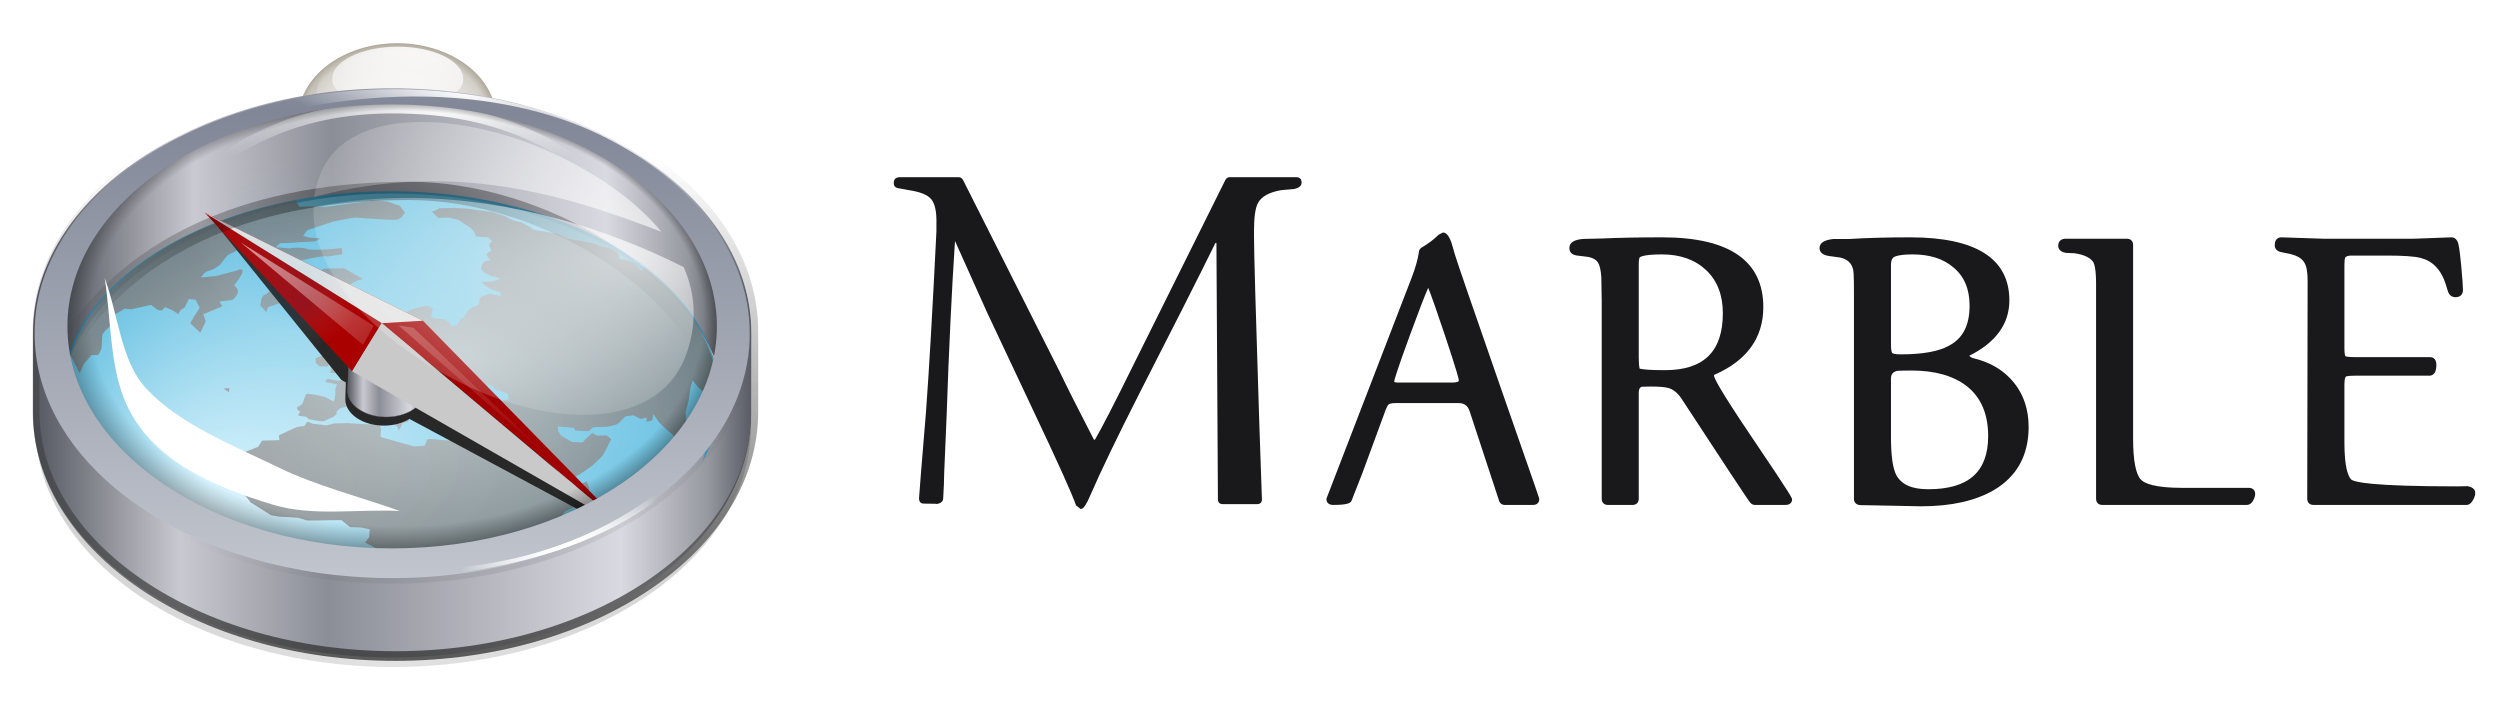 <?xml version="1.0" encoding="UTF-8" standalone="no"?>
<!-- Created with Inkscape (http://www.inkscape.org/) -->
<svg
   xmlns:dc="http://purl.org/dc/elements/1.1/"
   xmlns:cc="http://web.resource.org/cc/"
   xmlns:rdf="http://www.w3.org/1999/02/22-rdf-syntax-ns#"
   xmlns:svg="http://www.w3.org/2000/svg"
   xmlns="http://www.w3.org/2000/svg"
   xmlns:xlink="http://www.w3.org/1999/xlink"
   xmlns:sodipodi="http://sodipodi.sourceforge.net/DTD/sodipodi-0.dtd"
   xmlns:inkscape="http://www.inkscape.org/namespaces/inkscape"
   width="410"
   height="115"
   id="svg3827"
   sodipodi:version="0.32"
   inkscape:version="0.45"
   version="1.0"
   sodipodi:docname="marble-logo.svg"
   sodipodi:docbase="/home/tackat/marble/data/svg"
   inkscape:output_extension="org.inkscape.output.svg.inkscape"
   inkscape:export-filename="/home/tackat/marble/data/svg/marble-logo.png"
   inkscape:export-xdpi="150.20486"
   inkscape:export-ydpi="150.20486"
   sodipodi:modified="true">
  <defs
     id="defs3829">
    <linearGradient
       inkscape:collect="always"
       id="linearGradient3879">
      <stop
         style="stop-color:#8b826e;stop-opacity:1;"
         offset="0"
         id="stop3881" />
      <stop
         style="stop-color:#8b826e;stop-opacity:0;"
         offset="1"
         id="stop3883" />
    </linearGradient>
    <linearGradient
       id="linearGradient3670">
      <stop
         style="stop-color:#ffffff;stop-opacity:1;"
         offset="0"
         id="stop3672" />
      <stop
         id="stop3678"
         offset="0.703"
         style="stop-color:#e8e6e3;stop-opacity:1;" />
      <stop
         style="stop-color:#dcd9d4;stop-opacity:1;"
         offset="0.851"
         id="stop3680" />
      <stop
         id="stop3682"
         offset="0.926"
         style="stop-color:#d3cfc8;stop-opacity:1;" />
      <stop
         style="stop-color:#afa99b;stop-opacity:1;"
         offset="1"
         id="stop3674" />
    </linearGradient>
    <filter
       inkscape:collect="always"
       x="-0.156"
       width="1.312"
       y="-0.138"
       height="1.276"
       id="filter3956">
      <feGaussianBlur
         inkscape:collect="always"
         stdDeviation="5.991"
         id="feGaussianBlur3958" />
    </filter>
    <linearGradient
       inkscape:collect="always"
       id="linearGradient3739">
      <stop
         style="stop-color:#c8c3ba;stop-opacity:1;"
         offset="0"
         id="stop3741" />
      <stop
         style="stop-color:#c8c3ba;stop-opacity:0;"
         offset="1"
         id="stop3743" />
    </linearGradient>
    <linearGradient
       id="linearGradient3805">
      <stop
         style="stop-color:#1e1d19;stop-opacity:1;"
         offset="0"
         id="stop3807" />
      <stop
         style="stop-color:#1e1d19;stop-opacity:0;"
         offset="1"
         id="stop3809" />
    </linearGradient>
    <linearGradient
       inkscape:collect="always"
       id="linearGradient4046">
      <stop
         style="stop-color:#ffffff;stop-opacity:1;"
         offset="0"
         id="stop4048" />
      <stop
         style="stop-color:#ffffff;stop-opacity:0;"
         offset="1"
         id="stop4050" />
    </linearGradient>
    <filter
       inkscape:collect="always"
       id="filter3432">
      <feGaussianBlur
         inkscape:collect="always"
         stdDeviation="0.193"
         id="feGaussianBlur3434" />
    </filter>
    <linearGradient
       inkscape:collect="always"
       id="linearGradient3420">
      <stop
         style="stop-color:#ffffff;stop-opacity:1;"
         offset="0"
         id="stop3422" />
      <stop
         style="stop-color:#ffffff;stop-opacity:0;"
         offset="1"
         id="stop3424" />
    </linearGradient>
    <filter
       inkscape:collect="always"
       id="filter3607">
      <feGaussianBlur
         inkscape:collect="always"
         stdDeviation="0.484"
         id="feGaussianBlur3609" />
    </filter>
    <linearGradient
       inkscape:collect="always"
       id="linearGradient3559">
      <stop
         style="stop-color:#ffffff;stop-opacity:1;"
         offset="0"
         id="stop3561" />
      <stop
         style="stop-color:#ffffff;stop-opacity:0;"
         offset="1"
         id="stop3563" />
    </linearGradient>
    <linearGradient
       id="linearGradient4313">
      <stop
         id="stop4315"
         offset="0"
         style="stop-color:#818797;stop-opacity:1;" />
      <stop
         id="stop4317"
         offset="1"
         style="stop-color:#d9dde2;stop-opacity:1;" />
    </linearGradient>
    <filter
       inkscape:collect="always"
       id="filter4462">
      <feGaussianBlur
         inkscape:collect="always"
         stdDeviation="0.784"
         id="feGaussianBlur4464" />
    </filter>
    <linearGradient
       inkscape:collect="always"
       id="linearGradient4374">
      <stop
         style="stop-color:#000000;stop-opacity:1;"
         offset="0"
         id="stop4376" />
      <stop
         style="stop-color:#000000;stop-opacity:0;"
         offset="1"
         id="stop4378" />
    </linearGradient>
    <filter
       inkscape:collect="always"
       id="filter3456">
      <feGaussianBlur
         inkscape:collect="always"
         stdDeviation="0.878"
         id="feGaussianBlur3458" />
    </filter>
    <linearGradient
       id="linearGradient3460">
      <stop
         style="stop-color:#000000;stop-opacity:1;"
         offset="0"
         id="stop3462" />
      <stop
         id="stop3468"
         offset="0.5"
         style="stop-color:#5c5c5c;stop-opacity:1;" />
      <stop
         style="stop-color:#000000;stop-opacity:1;"
         offset="1"
         id="stop3464" />
    </linearGradient>
    <linearGradient
       id="linearGradient3971">
      <stop
         style="stop-color:#009aee;stop-opacity:1;"
         offset="0"
         id="stop3973" />
      <stop
         style="stop-color:#ffffff;stop-opacity:0;"
         offset="1"
         id="stop3975" />
    </linearGradient>
    <linearGradient
       inkscape:collect="always"
       id="linearGradient3409">
      <stop
         style="stop-color:#ffffff;stop-opacity:1;"
         offset="0"
         id="stop3411" />
      <stop
         style="stop-color:#ffffff;stop-opacity:0;"
         offset="1"
         id="stop3413" />
    </linearGradient>
    <linearGradient
       id="linearGradient3730">
      <stop
         style="stop-color:#686868;stop-opacity:0;"
         offset="0"
         id="stop3732" />
      <stop
         id="stop3738"
         offset="0.919"
         style="stop-color:#000000;stop-opacity:0;" />
      <stop
         style="stop-color:#000000;stop-opacity:1;"
         offset="1"
         id="stop3734" />
    </linearGradient>
    <filter
       inkscape:collect="always"
       x="-0.186"
       width="1.371"
       y="-0.169"
       height="1.338"
       id="filter4979">
      <feGaussianBlur
         inkscape:collect="always"
         stdDeviation="4.239"
         id="feGaussianBlur4981" />
    </filter>
    <clipPath
       clipPathUnits="userSpaceOnUse"
       id="clipPath4986">
      <path
         sodipodi:type="arc"
         style="opacity:1;fill:url(#linearGradient4990);fill-opacity:1;stroke:none;stroke-width:0.8;stroke-linecap:round;stroke-linejoin:round;stroke-miterlimit:4;stroke-dasharray:none;stroke-dashoffset:1.088;stroke-opacity:1"
         id="path4988"
         sodipodi:cx="520.96106"
         sodipodi:cy="589.16968"
         sodipodi:rx="120.06116"
         sodipodi:ry="40.020386"
         d="M 641.022 589.17 A 120.061 40.02 0 1 1  400.9,589.17 A 120.061 40.02 0 1 1  641.022 589.17 z"
         transform="matrix(0.33,-6.299343e-2,0,0.8,241.871,26.545)" />
    </clipPath>
    <linearGradient
       id="linearGradient4662">
      <stop
         style="stop-color:#5d697b;stop-opacity:1;"
         offset="0"
         id="stop4664" />
      <stop
         style="stop-color:#5a6b9a;stop-opacity:0;"
         offset="1"
         id="stop4666" />
    </linearGradient>
    <radialGradient
       inkscape:collect="always"
       xlink:href="#linearGradient4662"
       id="radialGradient3806"
       gradientUnits="userSpaceOnUse"
       gradientTransform="matrix(1,0,0,0.593,0,189.336)"
       cx="449.826"
       cy="465.226"
       fx="449.826"
       fy="465.226"
       r="42.325" />
    <linearGradient
       id="linearGradient4494">
      <stop
         style="stop-color:#a7abb6;stop-opacity:1;"
         offset="0"
         id="stop4496" />
      <stop
         style="stop-color:#d9dde2;stop-opacity:1;"
         offset="1"
         id="stop4498" />
    </linearGradient>
    <clipPath
       clipPathUnits="userSpaceOnUse"
       id="clipPath5198">
      <path
         style="opacity:1;fill:url(#linearGradient5202);fill-opacity:1;stroke:none;stroke-width:0.8;stroke-linecap:round;stroke-linejoin:round;stroke-miterlimit:4;stroke-dasharray:none;stroke-dashoffset:1.088;stroke-opacity:1"
         d="M 1140.711,413.434 C 1070.596,413.434 1013.711,440.54 1013.711,473.965 C 1013.711,507.39 1070.596,534.527 1140.711,534.527 C 1210.827,534.527 1267.743,507.39 1267.743,473.965 C 1267.743,440.54 1210.827,413.434 1140.711,413.434 z M 1140.711,417.215 C 1204.38,417.215 1256.055,441.863 1256.055,472.215 C 1256.055,502.566 1204.38,527.184 1140.711,527.184 C 1077.043,527.184 1025.368,502.566 1025.368,472.215 C 1025.368,441.863 1077.043,417.215 1140.711,417.215 z "
         id="path5200" />
    </clipPath>
    <filter
       inkscape:collect="always"
       id="filter5350">
      <feGaussianBlur
         inkscape:collect="always"
         stdDeviation="0.15"
         id="feGaussianBlur5352" />
    </filter>
    <linearGradient
       inkscape:collect="always"
       id="linearGradient5286">
      <stop
         style="stop-color:#000000;stop-opacity:1;"
         offset="0"
         id="stop5288" />
      <stop
         style="stop-color:#000000;stop-opacity:0;"
         offset="1"
         id="stop5290" />
    </linearGradient>
    <filter
       inkscape:collect="always"
       x="-0.015"
       width="1.029"
       y="-0.107"
       height="1.213"
       id="filter3282">
      <feGaussianBlur
         inkscape:collect="always"
         stdDeviation="1.315"
         id="feGaussianBlur3284" />
    </filter>
    <linearGradient
       id="linearGradient4482">
      <stop
         style="stop-color:#ffffff;stop-opacity:1;"
         offset="0"
         id="stop4484" />
      <stop
         id="stop4490"
         offset="0.5"
         style="stop-color:#ffffff;stop-opacity:0.498;" />
      <stop
         style="stop-color:#ffffff;stop-opacity:0;"
         offset="1"
         id="stop4486" />
    </linearGradient>
    <filter
       inkscape:collect="always"
       x="-0.053"
       width="1.106"
       y="-0.101"
       height="1.203"
       id="filter3524">
      <feGaussianBlur
         inkscape:collect="always"
         stdDeviation="3.735"
         id="feGaussianBlur3526" />
    </filter>
    <clipPath
       clipPathUnits="userSpaceOnUse"
       id="clipPath3528">
      <path
         sodipodi:nodetypes="ccccsccccccccc"
         id="path3530"
         d="M 1207.7,729.608 L 1212.434,809.258 L 1213.997,809.883 C 1213.921,811.716 1213.845,813.413 1213.809,814.039 C 1213.809,817.631 1219.899,820.57 1227.434,820.57 C 1230.913,820.57 1234.085,819.937 1236.497,818.914 L 1345.231,803.202 L 1347.513,802.483 L 1347.638,802.452 L 1348.763,802.108 L 1284.825,756.358 L 1207.7,729.608 z M 1224.075,736.764 L 1224.075,736.764 z "
         style="opacity:1;fill:#282828;fill-opacity:1;fill-rule:evenodd;stroke:none;stroke-width:1px;stroke-linecap:butt;stroke-linejoin:miter;stroke-opacity:1" />
    </clipPath>
    <linearGradient
       id="linearGradient4157">
      <stop
         style="stop-color:#c6c6c6;stop-opacity:1;"
         offset="0"
         id="stop4159" />
      <stop
         style="stop-color:#767676;stop-opacity:1;"
         offset="1"
         id="stop4161" />
    </linearGradient>
    <linearGradient
       id="linearGradient3175">
      <stop
         id="stop3177"
         offset="0"
         style="stop-color:#cef2ff;stop-opacity:1;" />
      <stop
         id="stop3179"
         offset="1"
         style="stop-color:#0095cc;stop-opacity:1;" />
    </linearGradient>
    <filter
       inkscape:collect="always"
       id="filter5390">
      <feGaussianBlur
         inkscape:collect="always"
         stdDeviation="2.075"
         id="feGaussianBlur5392" />
    </filter>
    <linearGradient
       inkscape:collect="always"
       id="linearGradient5242">
      <stop
         style="stop-color:#333333;stop-opacity:1;"
         offset="0"
         id="stop5244" />
      <stop
         style="stop-color:#333333;stop-opacity:0;"
         offset="1"
         id="stop5246" />
    </linearGradient>
    <linearGradient
       id="linearGradient5221">
      <stop
         style="stop-color:#545760;stop-opacity:1;"
         offset="0"
         id="stop5223" />
      <stop
         id="stop5236"
         offset="0.204"
         style="stop-color:#c9c9d1;stop-opacity:1;" />
      <stop
         id="stop5234"
         offset="0.408"
         style="stop-color:#8c8e97;stop-opacity:1;" />
      <stop
         id="stop5229"
         offset="0.815"
         style="stop-color:#d9d9e1;stop-opacity:1;" />
      <stop
         style="stop-color:#9698a0;stop-opacity:1;"
         offset="0.936"
         id="stop5232" />
      <stop
         style="stop-color:#545760;stop-opacity:1;"
         offset="1"
         id="stop5225" />
    </linearGradient>
    <radialGradient
       inkscape:collect="always"
       xlink:href="#linearGradient4662"
       id="radialGradient4012"
       gradientUnits="userSpaceOnUse"
       gradientTransform="matrix(1,0,0,0.593,0,189.336)"
       cx="449.826"
       cy="465.226"
       fx="449.826"
       fy="465.226"
       r="42.325" />
    <radialGradient
       inkscape:collect="always"
       xlink:href="#linearGradient4662"
       id="radialGradient3335"
       gradientUnits="userSpaceOnUse"
       gradientTransform="matrix(1,0,0,0.593,0,189.336)"
       cx="449.826"
       cy="465.226"
       fx="449.826"
       fy="465.226"
       r="42.325" />
    <radialGradient
       inkscape:collect="always"
       xlink:href="#linearGradient4662"
       id="radialGradient3380"
       gradientUnits="userSpaceOnUse"
       gradientTransform="matrix(1,0,0,0.593,0,189.336)"
       cx="449.826"
       cy="465.226"
       fx="449.826"
       fy="465.226"
       r="42.325" />
    <radialGradient
       inkscape:collect="always"
       xlink:href="#linearGradient4662"
       id="radialGradient3390"
       gradientUnits="userSpaceOnUse"
       gradientTransform="matrix(1,0,0,0.593,0,189.336)"
       cx="449.826"
       cy="465.226"
       fx="449.826"
       fy="465.226"
       r="42.325" />
    <filter
       inkscape:collect="always"
       x="-0.086"
       width="1.171"
       y="-0.107"
       height="1.215"
       id="filter3495">
      <feGaussianBlur
         inkscape:collect="always"
         stdDeviation="2.045"
         id="feGaussianBlur3497" />
    </filter>
    <filter
       inkscape:collect="always"
       id="filter3511">
      <feGaussianBlur
         inkscape:collect="always"
         stdDeviation="0.519"
         id="feGaussianBlur3513" />
    </filter>
    <filter
       inkscape:collect="always"
       id="filter3991">
      <feGaussianBlur
         inkscape:collect="always"
         stdDeviation="0.732"
         id="feGaussianBlur3993" />
    </filter>
    <radialGradient
       inkscape:collect="always"
       xlink:href="#linearGradient3175"
       id="radialGradient4093"
       gradientUnits="userSpaceOnUse"
       gradientTransform="matrix(1,-5.3762664e-3,5.3763439e-3,1,-0.316,0.383)"
       cx="71.18"
       cy="59.006"
       fx="37.878"
       fy="91.951"
       r="55.258" />
    <radialGradient
       inkscape:collect="always"
       xlink:href="#linearGradient4662"
       id="radialGradient4113"
       gradientUnits="userSpaceOnUse"
       gradientTransform="matrix(1,0,0,0.593,0,189.336)"
       cx="449.826"
       cy="465.226"
       fx="449.826"
       fy="465.226"
       r="42.325" />
    <linearGradient
       inkscape:collect="always"
       xlink:href="#linearGradient4157"
       id="linearGradient4127"
       x1="-264"
       y1="38.364"
       x2="-157.091"
       y2="38.364"
       gradientUnits="userSpaceOnUse" />
    <radialGradient
       inkscape:collect="always"
       xlink:href="#linearGradient3879"
       id="radialGradient2811"
       gradientUnits="userSpaceOnUse"
       gradientTransform="matrix(1,0,0,0.25,0,272.6)"
       cx="-251.73"
       cy="363.467"
       fx="-251.73"
       fy="363.467"
       r="48.083" />
    <radialGradient
       inkscape:collect="always"
       xlink:href="#linearGradient3670"
       id="radialGradient2813"
       gradientUnits="userSpaceOnUse"
       cx="-386.08"
       cy="-2.815"
       fx="-390.323"
       fy="34.662"
       r="79.196" />
    <linearGradient
       inkscape:collect="always"
       xlink:href="#linearGradient3739"
       id="linearGradient2815"
       gradientUnits="userSpaceOnUse"
       spreadMethod="reflect"
       x1="-161.194"
       y1="255.345"
       x2="-508.353"
       y2="370.555" />
    <linearGradient
       inkscape:collect="always"
       xlink:href="#linearGradient3805"
       id="linearGradient2817"
       gradientUnits="userSpaceOnUse"
       gradientTransform="matrix(0.205,0,0,0.157,110.037,-138.498)"
       x1="-233.667"
       y1="293.665"
       x2="-461.823"
       y2="242.929" />
    <linearGradient
       inkscape:collect="always"
       xlink:href="#linearGradient4046"
       id="linearGradient2819"
       gradientUnits="userSpaceOnUse"
       gradientTransform="matrix(0.207,0,0,0.158,110.656,-139.331)"
       x1="-274.453"
       y1="187.276"
       x2="-303.577"
       y2="318.541" />
    <linearGradient
       inkscape:collect="always"
       xlink:href="#linearGradient3460"
       id="linearGradient2821"
       gradientUnits="userSpaceOnUse"
       x1="760.424"
       y1="690.439"
       x2="1019.962"
       y2="690.439" />
    <linearGradient
       inkscape:collect="always"
       xlink:href="#linearGradient5221"
       id="linearGradient2823"
       gradientUnits="userSpaceOnUse"
       gradientTransform="matrix(0.464,0,0,0.662,-350.154,-350.715)"
       x1="768.585"
       y1="651.618"
       x2="1023.628"
       y2="651.618" />
    <linearGradient
       inkscape:collect="always"
       xlink:href="#linearGradient5242"
       id="linearGradient2825"
       gradientUnits="userSpaceOnUse"
       gradientTransform="translate(979.679,370.098)"
       x1="896.106"
       y1="751.033"
       x2="896.106"
       y2="590.592" />
    <linearGradient
       inkscape:collect="always"
       xlink:href="#linearGradient5221"
       id="linearGradient2827"
       gradientUnits="userSpaceOnUse"
       gradientTransform="matrix(0.464,0,0,0.662,-350.154,-350.715)"
       x1="776.934"
       y1="610.281"
       x2="1015.285"
       y2="610.281" />
    <radialGradient
       inkscape:collect="always"
       xlink:href="#linearGradient3175"
       id="radialGradient2829"
       gradientUnits="userSpaceOnUse"
       gradientTransform="matrix(1,-5.3762664e-3,5.3763439e-3,1,-0.316,0.383)"
       cx="71.18"
       cy="59.006"
       fx="37.878"
       fy="91.951"
       r="55.258" />
    <radialGradient
       inkscape:collect="always"
       xlink:href="#linearGradient4157"
       id="radialGradient2831"
       gradientUnits="userSpaceOnUse"
       gradientTransform="matrix(0.607,7.4029987e-5,-7.224142e-5,0.592,292.603,2.771)"
       cx="-384.551"
       cy="106.335"
       fx="-360.459"
       fy="83.611"
       r="97.125" />
    <linearGradient
       inkscape:collect="always"
       xlink:href="#linearGradient5221"
       id="linearGradient2833"
       gradientUnits="userSpaceOnUse"
       gradientTransform="matrix(4.9837701e-2,0,0,7.1170124e-2,-8.254,40.692)"
       x1="1330.244"
       y1="461.969"
       x2="1585.319"
       y2="461.969" />
    <radialGradient
       inkscape:collect="always"
       xlink:href="#linearGradient4482"
       id="radialGradient2835"
       gradientUnits="userSpaceOnUse"
       gradientTransform="matrix(1,0,0,0.132,0,512.729)"
       cx="899.067"
       cy="502.286"
       fx="917.163"
       fy="507.54"
       r="89.763" />
    <linearGradient
       inkscape:collect="always"
       xlink:href="#linearGradient5221"
       id="linearGradient2837"
       gradientUnits="userSpaceOnUse"
       gradientTransform="matrix(0.464,0,0,-0.662,-350.154,346.167)"
       x1="768.585"
       y1="651.618"
       x2="1023.628"
       y2="651.618" />
    <radialGradient
       inkscape:collect="always"
       xlink:href="#linearGradient5286"
       id="radialGradient2839"
       gradientUnits="userSpaceOnUse"
       gradientTransform="matrix(1,0,0,0.336,0,391.476)"
       cx="565.112"
       cy="694.356"
       fx="565.112"
       fy="694.356"
       r="120.461" />
    <radialGradient
       inkscape:collect="always"
       xlink:href="#linearGradient4374"
       id="radialGradient2841"
       gradientUnits="userSpaceOnUse"
       gradientTransform="matrix(1.274,0,0,0.563,-16.445,43.712)"
       cx="64.545"
       cy="11.232"
       fx="64.545"
       fy="11.232"
       r="54.5" />
    <radialGradient
       inkscape:collect="always"
       xlink:href="#linearGradient3730"
       id="radialGradient2843"
       gradientUnits="userSpaceOnUse"
       gradientTransform="matrix(1,2.0744678e-7,-2.8746952e-7,0.337,1.552,406.056)"
       cx="1212.284"
       cy="615.099"
       fx="1240.684"
       fy="573.56"
       r="87.697" />
    <radialGradient
       inkscape:collect="always"
       xlink:href="#linearGradient3409"
       id="radialGradient2845"
       gradientUnits="userSpaceOnUse"
       gradientTransform="matrix(1.889,0,0,-1.294,174.655,112.948)"
       cx="-42.298"
       cy="56.53"
       fx="-37.67"
       fy="51.759"
       r="30.819" />
    <radialGradient
       inkscape:collect="always"
       xlink:href="#linearGradient3971"
       id="radialGradient2847"
       gradientUnits="userSpaceOnUse"
       gradientTransform="matrix(1,0,0,1.829,0,-77.935)"
       cx="-84.596"
       cy="94.059"
       fx="-83.859"
       fy="99.397"
       r="9" />
    <linearGradient
       inkscape:collect="always"
       xlink:href="#linearGradient4313"
       id="linearGradient2849"
       gradientUnits="userSpaceOnUse"
       gradientTransform="matrix(0.488,0,0,-1.002,-189.096,654.182)"
       spreadMethod="reflect"
       x1="520.965"
       y1="619.842"
       x2="520.965"
       y2="515.285" />
    <radialGradient
       inkscape:collect="always"
       xlink:href="#linearGradient3559"
       id="radialGradient2851"
       gradientUnits="userSpaceOnUse"
       gradientTransform="matrix(0.815,0.275,-7.1673767e-2,0.212,160.302,63.629)"
       cx="-106.047"
       cy="-24.688"
       fx="-106.047"
       fy="-24.688"
       r="53.953" />
    <linearGradient
       inkscape:collect="always"
       xlink:href="#linearGradient3420"
       id="linearGradient2853"
       gradientUnits="userSpaceOnUse"
       gradientTransform="translate(181.726,14.142)"
       x1="-149.342"
       y1="12.673"
       x2="-108.559"
       y2="57" />
    <linearGradient
       inkscape:collect="always"
       xlink:href="#linearGradient3420"
       id="linearGradient2855"
       gradientUnits="userSpaceOnUse"
       gradientTransform="translate(36.062,19.092)"
       x1="-99.844"
       y1="159.751"
       x2="-116.352"
       y2="42.548" />
    <radialGradient
       inkscape:collect="always"
       xlink:href="#linearGradient3559"
       id="radialGradient2857"
       gradientUnits="userSpaceOnUse"
       gradientTransform="matrix(0.297,9.1741645e-2,-6.3609825e-2,0.215,-76.173,30.095)"
       cx="-46.103"
       cy="-23.954"
       fx="-46.103"
       fy="-23.954"
       r="53.953" />
    <radialGradient
       inkscape:collect="always"
       xlink:href="#linearGradient3559"
       id="radialGradient2859"
       gradientUnits="userSpaceOnUse"
       gradientTransform="matrix(0.297,9.1741645e-2,-6.3609825e-2,0.215,-76.173,30.095)"
       cx="-46.103"
       cy="-23.954"
       fx="-46.103"
       fy="-23.954"
       r="53.953" />
  </defs>
  <sodipodi:namedview
     id="base"
     pagecolor="#ffffff"
     bordercolor="#666666"
     borderopacity="1.0"
     inkscape:pageopacity="0.0"
     inkscape:pageshadow="2"
     inkscape:zoom="2.0971545"
     inkscape:cx="164"
     inkscape:cy="80.363636"
     inkscape:current-layer="layer4"
     showgrid="false"
     inkscape:document-units="px"
     inkscape:grid-bbox="true"
     width="410px"
     height="115px"
     inkscape:window-width="1024"
     inkscape:window-height="698"
     inkscape:window-x="0"
     inkscape:window-y="0"
     showguides="true"
     showborder="true"
     inkscape:showpageshadow="true"
     inkscape:guide-bbox="true">
    <sodipodi:guide
       orientation="vertical"
       position="124.364"
       id="guide2807" />
    <sodipodi:guide
       orientation="vertical"
       position="5.091"
       id="guide2809" />
  </sodipodi:namedview>
  <g
     id="layer1"
     inkscape:label="Layer 1"
     inkscape:groupmode="layer"
     style="display:inline"
     transform="translate(-3,-18.003)" />
  <g
     inkscape:groupmode="layer"
     id="layer5"
     inkscape:label="vidro"
     transform="translate(-3,-18.003)" />
  <g
     inkscape:groupmode="layer"
     id="layer4"
     inkscape:label="coisa"
     style="display:inline"
     transform="translate(-3,-18.003)">
    <rect
       style="fill:#ffffff;fill-opacity:0;fill-rule:evenodd;stroke:#ffffff;stroke-width:1.028px;stroke-linecap:butt;stroke-linejoin:miter;stroke-opacity:0"
       id="rect2581"
       width="408.972"
       height="113.972"
       x="3.514"
       y="18.517"
       inkscape:export-xdpi="150.20486"
       inkscape:export-ydpi="150.20486"
       inkscape:export-filename="/home/tackat/marble/data/svg/marble-logo.png" />
    <g
       transform="matrix(0.903,0,0,0.903,149.574,47.062)"
       id="Layer_x0020_1"
       style="fill:#19191c;fill-rule:nonzero;stroke:#ffffff;stroke-width:0;stroke-miterlimit:4">
      <path
         style="stroke:none"
         d="M 66.871,58.475 C 66.871,59.076 66.57,59.375 65.973,59.375 L 59.773,59.375 C 59.174,59.375 58.875,59.076 58.875,58.475 L 58.605,11.945 L 58.424,11.945 C 57.162,14.523 55.213,18.422 52.572,23.639 L 44.557,39.381 C 40.533,47.297 37.562,53.475 35.641,57.912 C 34.98,59.471 34.439,60.25 34.021,60.25 C 33.84,60.25 33.689,60.25 33.57,60.25 L 33.93,60.25 L 33.111,59.621 C 32.445,57.643 29.781,51.736 25.117,41.9 L 16.939,24.539 C 15.666,21.66 13.729,17.344 11.125,11.586 C 10.527,20.629 10.021,31.199 9.604,43.295 L 9.156,53.895 C 9.156,54.914 9.096,56.41 8.977,58.387 C 8.916,58.986 8.439,59.316 7.545,59.375 C 8.141,59.316 7.453,59.285 5.484,59.285 C 4.887,59.285 4.59,58.957 4.59,58.297 C 4.59,58.357 4.709,56.801 4.951,53.627 L 5.854,42.668 C 6.395,35.422 7.027,24.494 7.75,9.881 L 7.75,8.533 C 7.809,6.377 7.508,4.881 6.848,4.043 C 6.188,3.205 4.775,2.637 2.613,2.336 C 2.072,2.217 1.502,2.111 0.9,2.021 C 0.299,1.932 0,1.617 0,1.078 C 0,0.42 0.328,0.061 0.988,0 C 0.629,0 1.738,0 4.318,0 C 5.158,0 6.418,0 8.1,0 C 9.719,0 10.949,0 11.789,0 C 12.148,0 12.418,0.18 12.6,0.539 L 30.148,35.352 C 31.469,38.111 33.539,42.219 36.359,47.676 L 36.539,47.676 C 37.799,45.521 40.109,41.033 43.469,34.209 L 60.209,0.539 C 60.389,0.18 60.658,0 61.02,0 C 62.398,0 64.408,0 67.049,0 C 69.748,0 71.76,0 73.08,0 C 73.74,0 74.07,0.33 74.07,0.99 C 74.07,1.59 73.59,1.979 72.631,2.158 C 71.91,2.221 71.189,2.281 70.471,2.34 C 68.25,2.699 66.811,3.479 66.15,4.678 C 65.67,5.578 65.43,7.258 65.43,9.717 L 65.43,10.705 C 65.43,13.584 65.744,24.74 66.375,44.172 C 66.705,53.828 66.871,58.596 66.871,58.475 L 66.871,58.475 z "
         id="path2608" />
      <g
         style="stroke:none"
         id="g2610">
        <path
           d="M 98.942,10.459 C 98.109,11.293 97.121,12.045 96.005,12.696 C 95.6,12.897 95.363,13.262 95.363,13.709 C 95.182,14.906 94.754,16.425 94.096,18.163 L 78.588,58.372 L 78.587,58.452 C 78.587,59.123 79.042,59.523 79.804,59.523 C 82.307,59.523 82.951,59.219 83.147,58.762 C 83.149,58.757 85.101,53.771 85.101,53.771 L 89.126,42.843 C 89.485,41.774 89.74,41.416 89.86,41.295 C 89.942,41.213 90.234,41.023 91.181,41.023 L 102.556,41.023 C 103.622,41.023 104.271,41.501 104.598,42.526 L 109.927,58.727 C 110.069,59.227 110.455,59.523 110.98,59.523 L 116.091,59.523 C 116.808,59.523 117.237,59.123 117.237,58.452 C 117.237,58.328 117.237,58.238 110.014,37.594 C 104.972,23.116 102.313,15.38 101.883,13.947 C 101.884,13.952 101.645,13.114 101.645,13.114 L 101.308,11.938 C 100.829,10.622 100.351,10.048 99.749,10.048 L 98.942,10.459 L 98.942,10.459 z M 93.775,28.614 C 95.391,24.202 96.474,21.41 97.068,20.095 C 97.605,21.411 98.579,24.165 100.027,28.493 C 102.291,35.254 102.632,36.681 102.634,36.93 C 102.634,37.271 101.692,37.298 101.403,37.298 L 91.54,37.298 C 90.991,37.298 90.889,37.175 90.888,37.174 C 90.888,37.174 90.885,37.148 90.885,37.147 C 90.89,36.938 91.182,35.688 93.775,28.614 L 93.775,28.614 z "
           id="path2612" />
        <path
           d="M 128.42,11.14 L 125.281,11.21 C 123.561,11.326 122.704,11.881 122.704,12.86 C 122.704,13.293 122.873,14.045 124.008,14.218 L 125.775,14.436 C 126.826,14.562 127.551,14.931 127.916,15.53 C 128.218,16.003 128.416,16.882 128.507,18.148 L 128.579,22.44 L 128.579,58.377 C 128.579,59.095 129.006,59.523 129.721,59.523 L 134.162,59.523 C 134.877,59.523 135.304,59.095 135.304,58.377 L 135.304,39.186 C 135.304,38.257 135.689,38.116 135.816,38.07 C 135.829,38.069 136.126,38.023 137.541,38.023 C 139.025,38.023 140.1,38.115 140.735,38.296 C 141.589,38.554 142.359,39.177 143.02,40.146 L 151.863,53.626 C 154.883,58.201 155.412,58.948 155.536,59.089 C 155.786,59.377 156.076,59.523 156.396,59.523 L 161.938,59.523 C 163.066,59.523 163.154,58.757 163.154,58.522 C 163.154,58.294 163.154,58.036 155.989,47.446 C 149.684,38.129 148.98,36.373 148.97,36.05 C 148.97,36.05 148.982,35.979 148.994,35.908 C 154.915,33.343 157.929,29.205 157.929,23.592 C 157.929,15.186 151.75,10.923 139.563,10.923 C 135.366,10.923 131.617,10.996 128.42,11.14 L 128.42,11.14 z M 135.304,32.739 L 135.304,15.901 C 135.304,14.939 135.422,14.668 135.458,14.608 C 135.516,14.518 136.007,14.023 139.537,14.023 C 142.848,14.023 145.546,14.989 147.557,16.893 C 149.562,18.794 150.579,21.414 150.579,24.68 C 150.579,31.657 147.131,35.048 140.039,35.048 C 137.217,35.048 136.011,34.907 135.464,34.769 C 135.364,34.318 135.304,33.667 135.304,32.739 L 135.304,32.739 z "
           id="path2614" />
        <path
           d="M 173.536,11.226 C 173.521,11.226 170.657,11.226 170.657,11.226 C 168.972,11.398 168.14,11.952 168.14,12.875 C 168.14,13.401 168.426,14.077 169.788,14.305 C 169.802,14.307 171.882,14.593 171.882,14.593 C 173.215,14.887 174.001,15.628 174.254,16.852 C 174.307,17.067 174.39,17.86 174.39,20.946 L 174.39,58.411 C 174.39,59.069 174.792,59.486 175.492,59.555 C 175.522,59.556 179.411,59.629 179.411,59.629 L 186.59,59.773 C 192.003,59.773 196.447,58.784 199.8,56.833 C 203.991,54.358 206.115,50.5 206.115,45.366 C 206.115,42.208 205.219,39.499 203.452,37.315 C 201.687,35.137 199.257,33.657 196.23,32.917 C 195.741,32.808 195.484,32.633 195.342,32.427 C 200.155,30.019 202.615,26.644 202.615,22.375 C 202.615,14.776 196.549,10.923 184.584,10.923 C 180.426,10.923 176.71,11.025 173.536,11.226 L 173.536,11.226 z M 181.351,31.941 C 181.312,31.902 181.115,31.649 181.115,30.514 L 181.115,15.901 C 181.115,14.811 181.557,14.518 181.889,14.393 C 182.538,14.147 183.596,14.023 185.032,14.023 C 188.143,14.023 190.63,14.812 192.425,16.367 C 194.396,17.963 195.39,20.298 195.39,23.317 C 195.39,26.875 194.185,29.248 191.707,30.571 C 189.842,31.639 186.87,32.177 182.862,32.177 C 181.65,32.177 181.391,31.98 181.351,31.941 L 181.351,31.941 z M 181.115,47.227 L 181.115,36.563 C 181.115,35.796 181.46,35.368 182.232,35.175 C 182.351,35.157 182.9,35.115 184.866,35.115 C 189.067,35.115 192.418,36.055 194.827,37.91 C 197.439,39.929 198.765,42.991 198.765,47.01 C 198.765,53.512 195.208,56.673 187.889,56.673 C 184.912,56.673 183.01,55.827 182.074,54.088 C 181.438,52.858 181.115,50.55 181.115,47.227 L 181.115,47.227 z "
           id="path2616" />
        <path
           d="M 220.34,11.173 L 212.705,11.173 C 211.917,11.244 211.487,11.713 211.487,12.461 C 211.487,12.915 211.721,13.505 212.838,13.741 C 212.887,13.748 214.518,13.822 214.518,13.822 C 216.199,14.085 217.342,14.626 217.851,15.424 C 218.078,15.823 218.362,16.835 218.362,19.299 L 218.362,58.379 C 218.362,59.096 218.79,59.523 219.506,59.523 L 245.754,59.523 C 246.063,59.523 246.509,59.389 246.877,58.747 C 247.133,58.3 247.257,57.909 247.257,57.551 C 247.257,56.845 246.829,56.423 246.111,56.423 L 234.02,56.423 C 228.993,56.423 227.165,55.615 226.517,54.937 C 225.568,53.946 225.087,51.418 225.087,47.424 L 225.087,12.317 C 225.087,11.601 224.659,11.173 223.941,11.173 L 220.34,11.173 L 220.34,11.173 z "
           id="path2618" />
        <path
           d="M 279.471,11.048 L 276.146,11.173 L 259.586,11.173 L 252.027,10.923 C 251.661,10.923 250.81,11.062 250.81,12.356 C 250.81,12.726 250.955,13.378 251.932,13.599 L 253.533,13.927 C 254.872,14.229 255.771,14.765 256.189,15.516 C 256.588,16.139 256.784,17.225 256.784,18.766 L 256.714,58.376 C 256.714,59.095 257.142,59.523 257.859,59.523 L 285.65,59.523 C 286.104,59.523 286.494,59.231 286.813,58.656 C 287.092,58.155 287.228,57.734 287.228,57.37 C 287.228,56.904 286.982,56.308 285.812,56.118 L 285.774,56.112 C 285.744,56.106 285.731,56.087 285.698,56.084 C 285.698,56.084 285.729,56.112 285.734,56.116 C 285.697,56.12 285.647,56.125 285.647,56.125 L 283.922,56.153 C 268.228,56.153 265.131,55.357 264.682,54.882 C 264.127,54.298 263.466,52.657 263.466,48.155 L 263.466,37.569 C 263.466,36.41 263.726,36.229 263.756,36.212 C 263.816,36.174 264.077,36.051 265.418,36.051 L 278.883,36.051 C 279.364,36.051 280.171,35.799 280.171,34.114 C 280.171,32.82 279.37,32.681 279.025,32.681 L 265.418,32.681 C 263.945,32.681 263.67,32.523 263.644,32.505 C 263.647,32.506 263.466,32.294 263.466,31.09 L 263.466,16.116 C 263.466,14.902 263.588,14.661 263.602,14.637 C 263.748,14.357 264.15,14.236 264.77,14.236 L 271.178,14.236 C 274.147,14.236 276.194,14.377 277.263,14.654 C 279.441,15.199 280.922,16.688 281.791,19.206 C 281.792,19.207 282.257,20.708 282.257,20.708 C 282.48,21.409 282.97,21.795 283.635,21.795 C 284.487,21.795 284.995,21.31 284.995,20.499 C 284.995,19.816 284.889,18.342 284.669,15.992 C 284.372,12.842 284.182,12.094 284.063,11.805 C 283.749,11.038 283.209,10.923 282.914,10.923 L 279.471,11.048 L 279.471,11.048 z "
           id="path2620" />
      </g>
    </g>
    <g
       id="g2770"
       transform="translate(9.74,131.314)">
      <path
         transform="matrix(0.205,0,0,0.221,110.616,-163.138)"
         d="M -203.647 363.467 A 48.083 12.021 0 1 1  -299.813,363.467 A 48.083 12.021 0 1 1  -203.647 363.467 z"
         sodipodi:ry="12.020816"
         sodipodi:rx="48.083263"
         sodipodi:cy="363.46655"
         sodipodi:cx="-251.73001"
         id="path3877"
         style="fill:url(#radialGradient2811);fill-opacity:1;stroke:none;stroke-width:0.232;stroke-linecap:round;stroke-linejoin:round;stroke-miterlimit:4;stroke-dasharray:none;stroke-dashoffset:1.088;stroke-opacity:1;display:inline"
         sodipodi:type="arc" />
      <path
         transform="matrix(0.205,0,0,0.157,137.55,-93.347)"
         d="M -306.884 -2.815 A 79.196 79.196 0 1 1  -465.276,-2.815 A 79.196 79.196 0 1 1  -306.884 -2.815 z"
         sodipodi:ry="79.195961"
         sodipodi:rx="79.195961"
         sodipodi:cy="-2.8147557"
         sodipodi:cx="-386.08029"
         id="path3668"
         style="fill:url(#radialGradient2813);fill-opacity:1;stroke:none;stroke-width:0.232;stroke-linecap:round;stroke-linejoin:round;stroke-miterlimit:4;stroke-dasharray:none;stroke-dashoffset:1.088;stroke-opacity:1;display:inline"
         sodipodi:type="arc" />
      <path
         transform="matrix(0.205,0,0,0.157,110.037,-138.498)"
         sodipodi:nodetypes="csss"
         id="path3697"
         d="M -197.114,332.16 C -178.322,314.736 -170.655,239.786 -199,265 C -214.804,279.058 -197.976,304.278 -216.851,320.1 C -247.767,346.016 -230.714,363.314 -197.114,332.16 z "
         style="opacity:0.37;fill:url(#linearGradient2815);fill-opacity:1;fill-rule:evenodd;stroke:none;stroke-width:1px;stroke-linecap:butt;stroke-linejoin:miter;stroke-opacity:1;display:inline;filter:url(#filter3956)" />
      <path
         sodipodi:nodetypes="cscsc"
         id="path3803"
         d="M 45.903,-100.479 C 44.535,-98.384 45.327,-96.629 47.245,-95.368 C 50.965,-92.921 56.676,-92.775 62.185,-93.695 C 56.677,-92.166 50.804,-92.014 46.728,-94.088 C 44.168,-95.39 43.246,-97.549 45.903,-100.479 z "
         style="opacity:0.081;fill:url(#linearGradient2817);fill-opacity:1;fill-rule:evenodd;stroke:none;stroke-width:1px;stroke-linecap:butt;stroke-linejoin:miter;stroke-opacity:1;display:inline" />
      <path
         style="fill:url(#linearGradient2819);fill-opacity:1;stroke:none;stroke-width:0.232;stroke-linecap:round;stroke-linejoin:round;stroke-miterlimit:4;stroke-dashoffset:1.088;stroke-opacity:1;display:inline"
         d="M 69.231,-100.348 C 69.231,-97.418 64.417,-96.247 58.486,-96.247 C 52.554,-96.247 47.741,-97.418 47.741,-100.348 C 47.741,-103.279 52.554,-105.657 58.486,-105.657 C 64.417,-105.657 69.231,-103.279 69.231,-100.348 z "
         id="path4042"
         sodipodi:nodetypes="csssc" />
      <g
         transform="translate(-7.802,-127.895)"
         id="g3637"
         style="display:inline">
        <path
           sodipodi:type="arc"
           style="opacity:0.418;fill:url(#linearGradient2821);fill-opacity:1;stroke:none;stroke-width:1.9;stroke-linecap:round;stroke-linejoin:round;stroke-miterlimit:4;stroke-dasharray:none;stroke-dashoffset:1.088;stroke-opacity:1;display:inline;filter:url(#filter3456)"
           id="path2718"
           sodipodi:cx="890.19263"
           sodipodi:cy="690.43866"
           sodipodi:rx="129.76901"
           sodipodi:ry="57.072552"
           d="M 1019.962 690.439 A 129.769 57.073 0 1 1  760.424,690.439 A 129.769 57.073 0 1 1  1019.962 690.439 z"
           transform="matrix(0.452,0,0,0.691,-336.806,-392.56)" />
        <path
           style="fill:url(#linearGradient2823);fill-opacity:1;stroke:none;stroke-width:1.012;stroke-linecap:round;stroke-linejoin:round;stroke-miterlimit:4;stroke-dasharray:none;stroke-dashoffset:1.088;stroke-opacity:1;display:inline"
           d="M 65.394,29.064 C 32.88,29.064 6.487,47.035 6.487,69.169 L 6.487,82.293 C 6.487,104.427 32.88,122.397 65.394,122.397 C 97.908,122.397 124.286,104.427 124.286,82.293 L 124.286,69.169 C 124.286,47.035 97.908,29.064 65.394,29.064 z "
           id="path2720"
           sodipodi:nodetypes="cccsccc" />
        <path
           sodipodi:nodetypes="cccsccc"
           id="path2722"
           d="M 1875.801,943.603 C 1805.685,943.603 1748.77,970.741 1748.77,1004.166 L 1748.77,1023.983 C 1748.77,1057.408 1805.685,1084.546 1875.801,1084.546 C 1945.917,1084.546 2002.801,1057.408 2002.801,1023.983 L 2002.801,1004.166 C 2002.801,970.741 1945.917,943.603 1875.801,943.603 z "
           style="fill:none;fill-opacity:1;stroke:url(#linearGradient2825);stroke-width:2.393;stroke-linecap:round;stroke-linejoin:round;stroke-miterlimit:4;stroke-dasharray:none;stroke-dashoffset:1.088;stroke-opacity:1;display:inline;filter:url(#filter5390)"
           transform="matrix(0.464,0,0,0.662,-804.449,-595.797)" />
        <path
           transform="matrix(0.458,0,0,0.933,-173.46,-481.693)"
           d="M 641.022 589.17 A 120.061 40.02 0 1 1  400.9,589.17 A 120.061 40.02 0 1 1  641.022 589.17 z"
           sodipodi:ry="40.020386"
           sodipodi:rx="120.06116"
           sodipodi:cy="589.16968"
           sodipodi:cx="520.96106"
           id="path2724"
           style="fill:#ffffff;fill-opacity:1;stroke:#686868;stroke-width:0.794;stroke-linecap:round;stroke-linejoin:round;stroke-miterlimit:4;stroke-dasharray:none;stroke-dashoffset:1.088;stroke-opacity:1;display:inline"
           sodipodi:type="arc" />
        <path
           style="fill:url(#linearGradient2827);fill-opacity:1;stroke:none;stroke-width:0.944;stroke-linecap:round;stroke-linejoin:round;stroke-miterlimit:4;stroke-dasharray:none;stroke-dashoffset:1.088;stroke-opacity:1;display:inline"
           d="M 65.381,30.882 C 34.996,30.882 10.343,47.614 10.343,68.234 C 10.343,70.877 10.747,73.465 11.517,75.953 C 16.767,59.037 38.9,46.319 65.381,46.319 C 91.862,46.319 114.009,59.037 119.259,75.953 C 120.03,73.465 120.433,70.877 120.433,68.234 C 120.433,47.614 95.765,30.882 65.381,30.882 z "
           id="path2726" />
        <g
           style="display:inline"
           id="g2728"
           transform="matrix(0.936,0,0,0.585,6.065,43.204)">
          <path
             transform="matrix(1.043,0,0,1.043,-11.168,0.776)"
             d="M 126.438 59.006 A 55.258 55.258 0 1 1  15.922,59.006 A 55.258 55.258 0 1 1  126.438 59.006 z"
             sodipodi:ry="55.257881"
             sodipodi:rx="55.257881"
             sodipodi:cy="59.005695"
             sodipodi:cx="71.179642"
             id="path2730"
             style="opacity:0.597;fill:url(#radialGradient2829);fill-opacity:1;stroke:none;stroke-width:2.2;stroke-linecap:round;stroke-linejoin:round;stroke-miterlimit:4;stroke-dasharray:none;stroke-dashoffset:0;stroke-opacity:1"
             sodipodi:type="arc" />
          <path
             style="opacity:0.817;fill:url(#radialGradient2831);fill-opacity:1;fill-rule:evenodd;stroke:none;stroke-width:1px;stroke-linecap:butt;stroke-linejoin:miter;stroke-opacity:1"
             d="M 46.41,7.236 C 26.504,13.297 11.179,29.91 6.969,50.552 L 8.615,55.718 L 9.339,53.121 L 10.687,50.623 L 11.837,50.623 L 12.149,49.786 L 12.461,48.636 L 12.575,44.889 C 12.575,44.889 13.194,43.433 13.611,43.016 C 13.614,43.013 13.622,43.005 13.625,43.002 C 13.628,42.998 13.636,42.991 13.639,42.987 C 14.025,42.542 14.136,41.455 14.136,41.455 L 14.76,39.269 L 16.52,37.594 L 17.571,37.807 L 19.032,37.282 L 21.105,36.558 L 22.368,38.02 L 22.992,38.119 L 23.617,37.183 L 24.965,38.119 L 25.902,39.155 L 26.214,38.119 L 27.051,37.183 L 27.463,35.82 L 27.775,34.883 L 28.925,35.096 L 29.649,37.381 L 28.712,39.681 L 27.988,41.653 L 29.762,44.364 L 30.699,41.142 L 30.273,39.155 L 33.608,36.97 L 33.097,35.621 C 33.097,35.621 34.649,35.3 35.17,35.196 C 35.185,35.193 35.208,35.185 35.226,35.181 C 35.228,35.182 35.239,35.181 35.241,35.181 C 35.261,35.174 35.292,35.163 35.312,35.153 C 35.331,35.143 35.363,35.124 35.383,35.111 C 35.803,34.812 36.14,33.929 36.319,33.124 C 36.528,32.186 35.695,31.037 35.695,31.037 C 35.695,31.037 37.351,27.8 37.171,26.935 C 37.171,26.931 37.171,26.912 37.171,26.907 C 37.168,26.902 37.159,26.884 37.157,26.879 C 37.157,26.877 37.156,26.866 37.157,26.865 C 37.127,26.796 37.09,26.737 37.057,26.694 C 37.052,26.689 37.034,26.671 37.029,26.666 C 37.026,26.663 37.018,26.654 37.015,26.652 C 36.996,26.635 36.965,26.607 36.944,26.595 C 36.942,26.595 36.931,26.595 36.93,26.595 C 36.925,26.592 36.906,26.583 36.901,26.581 C 36.9,26.581 36.889,26.581 36.887,26.581 C 36.886,26.581 36.874,26.581 36.873,26.581 C 36.863,26.577 36.84,26.569 36.83,26.566 C 36.829,26.566 36.819,26.566 36.816,26.566 C 36.814,26.566 36.803,26.566 36.802,26.566 C 36.797,26.569 36.778,26.578 36.773,26.581 C 36.772,26.581 36.761,26.581 36.759,26.581 C 36.757,26.581 36.747,26.581 36.745,26.581 C 36.743,26.581 36.732,26.581 36.731,26.581 C 36.436,26.659 36.057,27.045 35.595,27.177 C 34.866,27.385 32.989,28.322 32.572,28.426 C 32.156,28.53 29.862,28.852 29.862,28.852 C 29.862,28.852 30.273,27.906 30.585,27.489 C 30.898,27.072 31.631,26.865 32.047,26.552 C 32.464,26.24 33.197,25.303 33.197,25.303 L 34.545,22.593 C 34.545,22.593 36.427,21.131 37.157,20.506 C 37.886,19.881 39.342,20.932 39.342,20.932 L 40.691,21.869 C 40.691,21.869 40.599,23.794 40.265,24.281 C 40.248,24.305 40.216,24.333 40.194,24.352 C 40.19,24.355 40.183,24.364 40.18,24.367 C 40.175,24.369 40.159,24.377 40.151,24.381 C 40.15,24.382 40.138,24.394 40.137,24.395 C 40.134,24.398 40.125,24.408 40.123,24.409 C 40.119,24.412 40.112,24.42 40.109,24.423 C 39.659,24.89 38.817,27.077 38.817,27.077 C 38.817,27.077 41.215,25.928 41.528,25.303 C 41.841,24.678 43.927,23.529 43.927,23.529 L 45.8,23.217 L 46.836,23.955 C 46.836,23.955 47.782,24.05 48.199,23.841 C 48.615,23.633 50.909,22.905 51.534,22.905 C 51.654,22.905 51.811,22.938 52.002,22.99 L 54.642,22.365 L 54.557,20.62 L 52.471,20.932 L 51.42,21.031 C 51.42,21.031 49.235,21.244 48.61,20.932 C 47.985,20.619 47.679,20.506 46.637,20.506 C 45.856,20.506 45.594,20.632 45.516,20.691 C 45.513,20.694 45.503,20.703 45.502,20.705 C 45.5,20.707 45.491,20.716 45.488,20.719 L 42.99,20.407 L 43.714,19.257 C 43.714,19.257 46.008,19.163 46.424,19.059 C 46.841,18.954 49.343,18.85 49.76,18.746 C 50.15,18.649 50.726,17.989 50.796,17.909 L 48.922,17.696 L 47.773,17.185 L 48.511,15.61 L 51.42,14.048 L 53.194,13.112 C 53.194,13.112 55.692,12.383 56.317,12.175 C 56.942,11.967 58.715,12.289 58.715,12.289 C 58.715,12.289 62.996,12.804 64.038,12.7 C 65.079,12.596 65.599,10.614 65.599,10.614 L 64.762,8.84 L 62.576,7.591 C 62.576,7.591 60.486,7.184 59.652,7.392 C 58.819,7.6 55.593,8.215 55.593,8.215 L 51.846,9.053 L 48.724,8.953 L 47.148,9.053 L 46.424,7.236 C 46.423,7.236 46.411,7.236 46.41,7.236 z M 74.242,9.365 L 71.631,9.464 L 70.808,10.202 L 70.283,10.401 L 71.432,12.175 L 73.192,12.076 L 74.966,12.7 L 76.116,13.949 L 77.052,14.886 L 77.677,15.922 L 78.089,17.384 L 79.039,17.497 L 80.175,17.597 L 80.913,18.746 C 80.904,18.752 80.881,18.767 80.87,18.775 C 80.833,18.8 80.772,18.844 80.714,18.902 C 80.567,19.055 80.388,19.322 80.388,19.683 C 80.388,20.308 80.799,21.244 80.799,21.244 L 79.863,22.28 L 80.288,23.529 L 80.7,24.054 L 79.763,24.267 C 79.695,24.327 79.137,24.834 79.039,25.616 C 78.948,26.345 78.929,26.441 78.926,26.453 L 79.451,27.489 L 80.288,28.113 L 80.601,28.426 L 81.537,28.738 L 82.361,29.263 C 82.361,29.263 81.216,29.883 80.799,29.987 C 80.383,30.091 78.926,30.1 78.926,30.1 L 80.487,32.073 L 82.361,33.01 L 82.361,34.06 L 80.388,33.436 L 79.039,34.16 L 78.713,34.784 C 78.713,34.784 78.711,36.139 78.458,36.615 C 78.455,36.62 78.446,36.639 78.443,36.643 C 78.436,36.655 78.423,36.676 78.415,36.686 C 78.408,36.693 78.391,36.71 78.387,36.714 C 78.384,36.717 78.375,36.726 78.372,36.728 C 78.367,36.731 78.349,36.74 78.344,36.743 C 78.339,36.745 78.323,36.753 78.316,36.757 C 78.314,36.757 78.303,36.757 78.301,36.757 C 78.301,36.758 78.29,36.768 78.287,36.771 C 77.855,36.902 76.74,37.906 76.74,37.906 L 75.903,40.092 L 75.392,40.404 L 75.08,41.554 L 74.654,42.278 L 73.93,42.59 L 73.306,41.455 L 72.681,40.83 C 72.681,40.83 72.673,40.815 72.667,40.802 C 72.647,40.762 72.597,40.68 72.511,40.617 C 72.501,40.61 72.479,40.595 72.468,40.589 C 72.393,40.547 72.286,40.518 72.156,40.518 C 71.739,40.518 70.694,40.305 70.694,40.305 L 70.183,39.681 L 70.495,37.594 C 70.495,37.594 69.887,36.914 69.388,36.856 C 69.383,36.856 69.366,36.856 69.36,36.856 C 69.356,36.856 69.349,36.856 69.346,36.856 C 69.316,36.856 69.275,36.866 69.246,36.87 C 68.726,36.975 66.635,37.906 66.635,37.906 L 64.35,40.092 C 64.314,40.142 64.02,40.576 63.825,41.455 C 63.616,42.392 62.363,43.64 62.363,43.64 L 60.589,44.676 L 59.964,46.138 L 59.964,48.324 L 60.177,49.161 L 61.426,49.686 L 62.462,48.225 L 62.987,48.537 L 62.987,49.885 L 63.612,50.935 L 64.137,51.759 L 65.485,51.446 L 66.536,50.822 L 65.698,49.474 L 65.911,47.075 L 66.01,45.414 L 67.259,44.052 L 67.671,42.491 L 68.409,41.866 L 68.934,42.704 L 68.409,43.427 L 67.572,44.989 L 67.359,45.826 L 67.572,46.238 L 68.097,47.174 L 69.246,47.487 L 69.246,48.012 L 70.07,48.225 L 69.757,49.161 L 69.445,49.885 L 68.409,49.686 L 67.671,50.723 L 67.785,52.071 L 67.884,52.908 L 66.848,53.008 L 65.287,52.908 L 63.825,53.008 L 62.675,51.972 L 62.051,50.935 L 61.526,50.098 L 61.114,51.248 L 61.327,52.383 L 61.327,53.22 L 59.964,53.646 L 59.141,53.646 L 58.304,55.307 L 57.367,55.619 L 56.118,57.18 L 54.969,57.705 L 53.819,57.805 L 52.045,57.28 L 51.633,58.117 L 53.72,58.855 L 53.407,60.203 L 53.407,61.552 L 53.308,62.801 L 53.095,63.638 L 51.633,62.389 L 49.973,61.765 L 48.411,61.452 L 48.199,61.864 L 47.773,63.751 L 47.574,64.475 L 46.737,65.199 L 46.737,65.824 L 47.262,66.562 L 46.95,67.186 L 46.95,67.598 L 48.298,67.91 L 48.823,68.634 L 50.796,69.159 L 51.42,69.159 L 52.357,68.435 L 53.095,67.91 L 53.62,67.186 L 53.62,66.448 L 54.245,65.511 L 55.281,65.1 L 56.317,64.887 L 56.43,63.326 L 57.254,63.113 L 58.304,63.751 L 59.553,63.326 L 60.802,63.013 L 61.426,64.064 L 62.462,65.199 L 63.924,66.136 C 63.991,66.138 64.543,66.169 64.918,66.505 C 64.933,66.519 64.959,66.546 64.974,66.562 C 65.052,66.645 65.122,66.754 65.173,66.874 C 65.466,67.558 65.484,68.063 65.485,68.123 L 65.287,69.272 L 64.137,69.272 L 62.775,69.272 L 63.924,70.209 L 64.35,70.834 L 64.449,71.77 L 64.974,70.621 L 65.173,69.684 L 66.11,69.272 L 66.422,68.322 L 66.536,67.498 L 67.359,67.598 L 67.047,66.661 L 65.485,65.625 L 64.137,64.064 L 62.675,62.488 L 63.513,61.864 L 64.449,62.176 C 64.449,62.176 64.87,63.018 65.287,63.539 C 65.703,64.059 66.947,64.887 66.947,64.887 L 67.884,65.313 L 67.983,66.448 L 68.622,67.073 L 69.559,67.811 C 69.559,67.811 69.559,68.643 69.559,69.06 C 69.559,69.476 69.663,69.792 69.871,70.209 C 70.066,70.6 70.626,70.809 70.694,70.834 C 70.694,70.834 71.274,71.02 71.574,70.905 C 71.582,70.901 71.598,70.892 71.602,70.89 C 71.609,70.887 71.624,70.88 71.631,70.876 C 71.633,70.874 71.643,70.865 71.645,70.862 C 71.648,70.86 71.657,70.85 71.659,70.848 C 71.666,70.841 71.681,70.826 71.688,70.819 C 71.688,70.819 71.699,70.808 71.702,70.805 C 71.704,70.803 71.713,70.794 71.716,70.791 C 71.718,70.786 71.728,70.768 71.73,70.763 C 71.73,70.761 71.73,70.75 71.73,70.749 C 71.733,70.744 71.742,70.725 71.744,70.72 C 71.849,70.303 72.052,69.888 71.844,69.159 C 71.635,68.43 71.631,66.76 71.631,66.76 L 72.568,66.136 L 73.93,66.249 L 74.767,64.575 L 74.342,63.539 L 74.654,61.552 L 75.08,60.516 L 76.428,59.267 L 78.089,59.579 L 79.451,58.954 C 79.451,58.954 80.379,58.882 80.771,59.125 C 80.788,59.136 80.813,59.155 80.828,59.167 C 80.841,59.179 80.87,59.208 80.884,59.224 C 80.887,59.229 80.896,59.247 80.899,59.252 C 80.901,59.255 80.91,59.264 80.913,59.267 C 81.121,59.683 81.424,60.303 81.424,60.303 C 81.424,60.303 82.057,60.52 82.474,60.728 C 82.891,60.937 83.61,61.452 83.61,61.452 L 83.822,63.013 L 82.474,63.539 L 80.288,63.851 C 80.288,63.851 79.347,63.751 78.827,63.751 C 78.306,63.751 77.152,64.262 77.152,64.262 L 76.74,65 L 75.903,65.724 L 74.867,66.037 L 74.029,66.349 L 73.717,67.385 L 74.555,68.96 L 75.179,69.897 L 76.329,70.408 L 78.514,70.209 L 79.238,69.783 L 80.288,69.585 L 80.601,69.471 L 81.225,70.209 L 81.225,71.77 L 80.601,72.707 L 80.288,73.956 L 78.713,74.268 L 77.464,74.268 L 75.591,74.68 L 73.405,74.581 L 71.006,74.268 C 71.006,74.268 70.092,74.014 69.658,74.212 C 69.643,74.219 69.617,74.231 69.601,74.24 C 69.599,74.242 69.59,74.252 69.587,74.254 C 69.568,74.271 69.546,74.292 69.53,74.311 C 69.528,74.313 69.519,74.323 69.516,74.325 C 69.508,74.337 69.495,74.355 69.488,74.368 C 69.485,74.373 69.476,74.39 69.474,74.396 C 69.471,74.399 69.462,74.408 69.459,74.41 C 69.459,74.415 69.459,74.434 69.459,74.439 C 69.457,74.444 69.448,74.462 69.445,74.467 C 69.445,74.468 69.445,74.48 69.445,74.481 C 69.341,75.106 69.034,76.042 69.034,76.042 L 67.259,76.241 L 64.449,74.992 L 62.15,73.956 L 61.327,73.53 L 61.426,71.458 L 61.114,69.996 L 58.517,69.996 L 55.593,69.684 L 53.194,69.783 L 51.945,70.309 L 49.547,69.897 L 48.511,69.272 L 47.986,70.521 C 47.986,70.521 46.846,70.616 46.325,71.032 C 45.804,71.449 43.515,73.119 43.515,73.119 L 43.614,74.481 L 40.591,74.581 L 39.867,76.355 L 36.844,78.228 L 37.355,80.002 L 36.944,82.287 L 36.22,83.536 L 35.695,85.935 L 35.695,87.496 L 37.469,89.682 L 38.306,91.356 L 38.505,91.867 L 42.152,95.515 L 43.614,95.941 L 45.076,96.04 L 46.95,96.253 L 48.411,96.977 L 50.796,96.977 L 54.443,96.877 L 56.005,98.85 L 57.878,98.95 L 59.453,99.475 L 59.34,101.66 L 58.616,103.222 L 59.865,104.158 L 61.327,105.734 L 62.264,106.983 L 63.087,108.43 L 63.612,109.58 L 62.264,110.829 L 61.738,112.603 L 62.15,113.227 L 63.3,113.951 L 64.449,114.576 L 64.762,115.938 L 65.485,116.875 L 66.734,117.088 L 67.785,117.812 L 68.508,118.436 L 70.183,118.337 L 72.78,117.499 L 74.555,117.499 L 75.491,117.812 L 76.84,116.563 L 78.926,116.25 L 80.487,114.576 L 82.474,113.639 L 83.099,111.978 L 84.348,111.255 L 85.497,109.679 L 88.307,108.955 L 88.506,107.082 L 88.62,104.996 L 88.307,102.285 L 90.706,98.226 L 92.679,96.565 L 93.615,94.479 L 96.113,92.492 L 97.575,90.618 L 97.887,87.808 L 97.476,86.034 C 97.476,86.034 95.06,87.68 94.595,88.177 C 94.589,88.183 94.572,88.2 94.566,88.206 C 94.565,88.207 94.554,88.218 94.552,88.22 C 94.546,88.229 94.531,88.253 94.524,88.262 C 94.13,88.708 92.366,89.795 92.366,89.795 L 90.592,88.745 L 86.945,85.835 L 84.873,83.224 L 83.411,81.138 C 83.411,81.138 82.99,80.93 82.573,80.513 C 82.57,80.51 82.562,80.502 82.559,80.499 C 82.558,80.498 82.546,80.486 82.545,80.485 C 82.172,80.022 81.783,78.212 81.41,77.774 C 81.402,77.766 81.386,77.75 81.381,77.746 C 81.38,77.744 81.37,77.734 81.367,77.731 C 81.366,77.73 81.354,77.718 81.353,77.717 C 81.348,77.715 81.329,77.705 81.324,77.703 C 80.908,77.495 79.664,76.355 79.664,76.355 L 80.487,75.304 L 81.736,75.73 L 82.886,77.49 L 84.035,78.853 L 84.447,80.002 L 86.221,80.102 L 86.633,81.563 L 87.782,82.387 L 88.506,83.323 C 88.506,83.323 89.299,83.729 89.443,84.132 C 89.443,84.134 89.443,84.145 89.443,84.146 C 89.445,84.149 89.454,84.158 89.457,84.161 C 89.561,84.577 90.28,85.722 90.28,85.722 L 90.493,87.595 L 93.09,87.397 L 94.141,85.722 L 96.227,84.061 L 98.413,81.663 L 100.187,78.952 L 100.91,76.866 L 101.748,74.169 L 100.91,73.119 L 99.349,73.218 L 98.413,72.494 L 97.476,73.843 L 96.738,75.106 L 94.864,74.992 L 92.991,73.218 L 92.466,71.969 L 92.366,70.621 L 95.177,71.032 L 95.489,71.77 L 97.788,71.969 L 98.611,70.834 L 101.01,70.72 C 101.01,70.72 102.709,70.223 102.983,69.812 C 102.986,69.804 102.994,69.788 102.997,69.783 C 103.205,69.367 104.246,67.811 104.246,67.811 L 105.594,67.498 L 106.957,68.534 L 107.993,68.123 L 107.893,69.372 L 108.929,68.96 L 109.142,67.186 L 110.178,69.585 L 111.427,71.458 L 112.676,73.119 C 112.676,73.119 112.78,74.367 113.613,74.68 C 114.394,74.973 114.813,75.357 114.862,75.404 L 115.288,73.53 C 115.316,73.47 115.473,73.152 115.628,73.019 C 115.637,73.013 115.66,72.998 115.671,72.991 C 115.672,72.99 115.684,72.978 115.685,72.977 C 115.686,72.977 115.698,72.977 115.699,72.977 C 115.701,72.975 115.712,72.964 115.714,72.963 C 115.715,72.963 115.726,72.963 115.728,72.963 C 115.729,72.963 115.74,72.963 115.742,72.963 C 115.744,72.962 115.754,72.963 115.756,72.963 C 115.757,72.963 115.767,72.963 115.77,72.963 C 115.772,72.963 115.783,72.963 115.784,72.963 C 115.787,72.965 115.796,72.974 115.799,72.977 C 115.8,72.977 115.811,72.977 115.813,72.977 C 115.815,72.979 115.825,72.988 115.827,72.991 C 115.829,72.993 115.839,73.003 115.841,73.005 C 115.843,73.007 115.854,73.017 115.855,73.019 C 115.858,73.022 115.867,73.031 115.87,73.034 C 115.872,73.038 115.881,73.057 115.884,73.062 C 115.887,73.068 115.895,73.083 115.898,73.09 C 115.9,73.095 115.91,73.114 115.912,73.119 C 116.095,73.574 116.043,74.431 116.026,74.637 L 116.537,73.644 L 116.948,72.182 L 115.912,71.87 L 115.288,70.933 L 114.862,69.06 L 114.763,66.661 L 115.288,63.638 L 115.6,60.104 L 116.012,57.705 L 116.948,59.579 L 118.197,61.353 L 118.311,61.552 L 118.509,59.792 L 118.935,58.429 L 119.035,57.081 L 119.659,56.556 L 120.056,55.875 C 118.848,44.608 114.376,34.305 107.595,25.956 L 106.957,26.865 L 105.906,24.892 L 104.345,23.841 L 103.196,23.742 L 102.997,22.067 L 101.535,20.719 L 99.562,19.882 L 99.037,19.47 L 97.362,18.945 L 95.602,18.434 L 93.928,17.909 L 92.154,16.546 L 88.194,15.51 L 87.47,14.673 L 86.008,13.424 L 84.447,12.8 L 83.099,11.65 L 80.913,10.514 L 78.827,10.089 L 76.527,9.578 L 74.242,9.365 z M 54.969,26.297 L 51.548,26.396 C 51.522,26.408 51.42,26.453 51.42,26.453 C 51.42,26.453 48.616,28.534 47.574,28.951 C 46.532,29.368 45.488,30.924 45.488,30.924 C 45.488,30.924 43.407,31.032 42.99,31.137 C 42.985,31.139 42.966,31.148 42.961,31.151 C 42.958,31.153 42.941,31.161 42.933,31.165 C 42.932,31.166 42.92,31.178 42.919,31.179 C 42.899,31.194 42.869,31.217 42.848,31.236 C 42.844,31.239 42.837,31.247 42.834,31.25 C 42.4,31.704 41.662,33.319 41.116,33.691 C 41.08,33.715 41.037,33.736 41.003,33.748 C 41.002,33.748 40.99,33.748 40.989,33.748 C 40.981,33.751 40.97,33.757 40.96,33.762 C 40.948,33.77 40.928,33.783 40.918,33.791 C 40.916,33.792 40.905,33.803 40.904,33.805 C 40.377,34.285 40.279,36.757 40.279,36.757 L 41.315,38.531 L 41.627,37.183 L 43.927,35.934 L 46.424,35.196 C 46.424,35.196 50.067,34.997 50.484,34.997 C 50.487,34.997 50.494,34.997 50.498,34.997 C 50.955,35.019 52.882,35.721 52.882,35.721 L 56.005,33.01 C 56.005,33.01 54.963,32.074 55.38,31.449 C 55.797,30.824 57.466,29.575 57.466,29.575 L 57.992,29.462 L 58.091,29.15 L 54.969,26.297 z M 54.869,47.387 L 53.507,47.487 L 52.996,49.474 L 53.194,50.623 L 51.633,50.51 L 49.973,51.446 L 49.973,52.809 L 50.597,53.746 L 52.045,53.845 C 52.045,53.845 52.253,53.013 52.669,52.596 C 53.086,52.179 54.032,51.972 54.032,51.972 L 54.557,52.497 L 53.819,52.908 L 52.783,53.845 L 52.57,55.207 L 52.471,55.619 L 53.62,55.718 L 54.344,55.619 L 56.217,55.832 L 56.217,54.583 L 56.941,54.271 L 56.43,53.334 L 56.43,51.56 L 55.494,50.935 L 55.692,49.474 L 56.217,48.75 L 54.869,47.387 z M 34.857,59.891 L 33.821,59.99 L 34.758,61.041 L 34.857,59.891 z M 60.802,63.95 L 59.453,65.824 L 59.553,67.811 L 60.177,68.534 L 60.901,68.009 L 60.802,66.136 L 60.802,63.95 z M 96.014,103.747 L 94.552,104.783 L 92.466,105.62 L 91.643,106.245 L 90.592,108.331 L 89.769,109.58 L 91.018,110.829 L 93.09,110.006 L 94.552,107.082 L 95.801,104.783 L 96.014,103.747 z "
             id="path2732" />
        </g>
        <path
           style="fill:#282828;fill-opacity:1;fill-rule:evenodd;stroke:none;stroke-width:1px;stroke-linecap:butt;stroke-linejoin:miter;stroke-opacity:1;display:inline;filter:url(#filter3524)"
           d="M 1215.463,731.938 L 1259.763,770.442 L 1261.325,771.067 C 1261.249,772.901 1261.174,774.598 1261.138,775.224 C 1261.138,778.816 1267.227,781.755 1274.763,781.755 C 1278.242,781.755 1281.413,781.121 1283.825,780.099 L 1345.231,803.202 L 1347.513,802.483 L 1347.638,802.452 L 1348.763,802.108 L 1284.825,756.358 L 1215.463,731.938 z M 1224.075,736.764 L 1224.075,736.764 z "
           id="path2734"
           sodipodi:nodetypes="ccccsccccccccc"
           clip-path="url(#clipPath3528)"
           transform="matrix(0.464,0,0,0.662,-527.476,-433.138)" />
        <path
           style="fill:url(#linearGradient2833);fill-opacity:1;stroke:#686868;stroke-width:0.06;stroke-linecap:round;stroke-linejoin:round;stroke-miterlimit:4;stroke-dasharray:none;stroke-dashoffset:1.088;stroke-opacity:1;display:inline"
           d="M 64.399,67.483 C 60.904,67.483 58.068,69.414 58.068,71.793 C 58.356,72.888 58.107,77.683 58.068,78.659 C 58.068,81.038 60.904,82.969 64.399,82.969 C 67.893,82.969 70.73,81.038 70.73,78.659 C 70.444,77.569 70.691,72.766 70.73,71.793 C 70.73,69.414 67.893,67.483 64.399,67.483 z "
           id="path2736"
           sodipodi:nodetypes="cccsccc" />
        <path
           style="fill:#a90000;fill-opacity:1;fill-rule:evenodd;stroke:none;stroke-width:1px;stroke-linecap:butt;stroke-linejoin:miter;stroke-opacity:1;display:inline"
           d="M 34.643,49.462 L 63.661,67.574 L 58.807,75.477 L 34.643,49.462 z "
           id="path2738"
           sodipodi:nodetypes="cccc" />
        <path
           style="fill:#a10000;fill-opacity:1;fill-rule:evenodd;stroke:none;stroke-width:1px;stroke-linecap:butt;stroke-linejoin:miter;stroke-opacity:1;display:inline"
           d="M 34.605,49.433 L 63.689,67.581 L 99.555,97.712 L 100.077,97.484 L 70.428,67.188 L 34.605,49.433 z "
           id="path2740" />
        <path
           style="fill:#c9c9c9;fill-opacity:1;fill-rule:evenodd;stroke:none;stroke-width:1px;stroke-linecap:butt;stroke-linejoin:miter;stroke-opacity:1;display:inline"
           d="M 63.66,67.581 L 58.806,75.487 L 98.439,98.209 L 99.497,97.733 L 63.66,67.581 z "
           id="path2742" />
        <path
           sodipodi:nodetypes="cccc"
           id="path2744"
           d="M 34.601,49.436 L 70.426,67.18 L 63.687,67.584 L 34.601,49.436 z "
           style="fill:#e2e2e2;fill-opacity:1;fill-rule:evenodd;stroke:none;stroke-width:1px;stroke-linecap:butt;stroke-linejoin:miter;stroke-opacity:1;display:inline" />
        <path
           style="fill:none;fill-opacity:1;fill-rule:evenodd;stroke:url(#radialGradient2835);stroke-width:1.885;stroke-linecap:butt;stroke-linejoin:miter;stroke-miterlimit:4;stroke-dasharray:none;stroke-opacity:1;display:inline;filter:url(#filter3282)"
           d="M 809.804,598.362 C 837.802,585.082 864.579,578.641 905.853,579.918 C 942.547,581.052 969.889,589.425 988.33,602.538"
           id="path2746"
           sodipodi:nodetypes="csc"
           transform="matrix(0.463,0,0,0.974,-349.215,-532.418)" />
        <path
           style="fill:url(#linearGradient2837);fill-opacity:1;stroke:none;stroke-width:1.012;stroke-linecap:round;stroke-linejoin:round;stroke-miterlimit:4;stroke-dasharray:none;stroke-dashoffset:1.088;stroke-opacity:1;display:inline"
           d="M 8.416,86.695 L 20.371,102.816 L 62.642,118.502 C 80.934,115.332 100.041,113.939 113.636,100.519 L 120.1,75.622 C 104.045,108.76 45.282,121.009 12.302,80.233 L 8.416,86.695 z "
           id="path2748"
           sodipodi:nodetypes="ccccccc" />
        <path
           sodipodi:type="arc"
           style="opacity:0.293;fill:none;fill-opacity:1;stroke:url(#radialGradient2839);stroke-width:1.578;stroke-linecap:round;stroke-linejoin:round;stroke-miterlimit:4;stroke-dasharray:none;stroke-dashoffset:1.088;stroke-opacity:1;display:inline;filter:url(#filter5350)"
           id="path2750"
           sodipodi:cx="520.96106"
           sodipodi:cy="589.16968"
           sodipodi:rx="120.06116"
           sodipodi:ry="40.020386"
           d="M 641.022 589.17 A 120.061 40.02 0 1 1  400.9,589.17 A 120.061 40.02 0 1 1  641.022 589.17 z"
           transform="matrix(0.491,0,0,1.002,-190.382,-520.93)" />
        <path
           style="opacity:0.667;fill:none;fill-opacity:0.75;fill-rule:evenodd;stroke:url(#radialGradient2841);stroke-width:3;stroke-linecap:butt;stroke-linejoin:miter;stroke-miterlimit:4;stroke-dasharray:none;stroke-opacity:1;display:inline;filter:url(#filter4462)"
           d="M 11.772,71.853 C 23.045,53.55 44.109,45.885 68.11,45.885 C 89.811,45.885 114.317,60.581 119.772,79.126"
           id="path4372"
           sodipodi:nodetypes="ccc" />
        <g
           style="display:inline"
           id="g2753"
           transform="matrix(1.012,0,0,1.004,-0.282,9.941)">
          <path
             transform="matrix(0.616,0,0,1.249,-683.448,-708)"
             d="M 1301.533 613.53 A 87.697 29.58 0 1 1  1126.139,613.53 A 87.697 29.58 0 1 1  1301.533 613.53 z"
             sodipodi:ry="29.580286"
             sodipodi:rx="87.696846"
             sodipodi:cy="613.52991"
             sodipodi:cx="1213.8357"
             id="path2755"
             style="opacity:0.612;fill:url(#radialGradient2843);fill-opacity:1;stroke:none;stroke-width:1.9;stroke-linecap:round;stroke-linejoin:round;stroke-miterlimit:4;stroke-dasharray:none;stroke-dashoffset:1.088;stroke-opacity:1;display:inline;filter:url(#filter3511)"
             sodipodi:type="arc" />
          <path
             id="path2757"
             d="M 69.471,24.545 C 61.806,24.592 55.497,27.193 53.19,33.202 C 52.722,34.42 52.42,35.627 52.252,36.858 L 52.752,36.639 C 75.072,30.898 93.011,36.453 108.502,42.483 C 105.128,38.335 100.209,34.503 93.971,31.17 C 86.158,26.997 77.136,24.499 69.471,24.545 z M 68.127,36.952 C 62.852,36.893 57.498,37.377 52.127,38.42 C 51.723,48.833 61.316,59.339 74.69,66.483 C 90.315,74.829 107.762,74.937 112.377,62.92 C 114.317,57.87 114.15,52.913 112.127,48.264 C 99.861,42.017 84.415,37.133 68.127,36.952 z "
             style="opacity:0.703;fill:url(#radialGradient2845);fill-opacity:1;stroke:none;stroke-width:0.003;stroke-linecap:round;stroke-linejoin:round;stroke-miterlimit:4;stroke-dashoffset:1.088;stroke-opacity:1" />
          <path
             sodipodi:nodetypes="csscssc"
             id="path2759"
             d="M 18.285,50.033 C 19.313,56.547 19.059,63.488 21.37,69.575 C 25.224,79.724 36.077,84.163 45.541,87.06 C 51.97,89.028 59.254,87.745 66.111,88.088 C 59.597,85.736 52.765,84.052 46.569,81.031 C 39.052,77.366 30.322,73.897 24.97,68.032 C 20.894,63.565 20.513,56.033 18.285,50.033 z "
             style="fill:#ffffff;fill-opacity:1;fill-rule:evenodd;stroke:none;stroke-width:1px;stroke-linecap:butt;stroke-linejoin:miter;stroke-opacity:1;filter:url(#filter3495)" />
          <path
             transform="matrix(1.405,-0.253,0.368,0.967,130.333,-67.015)"
             d="M -75.596 94.059 A 9 16.456 0 1 1  -93.595,94.059 A 9 16.456 0 1 1  -75.596 94.059 z"
             sodipodi:ry="16.456303"
             sodipodi:rx="8.9995403"
             sodipodi:cy="94.058876"
             sodipodi:cx="-84.59568"
             id="path2761"
             style="opacity:0.355;fill:url(#radialGradient2847);fill-opacity:1;stroke:none;stroke-width:0.003;stroke-linecap:round;stroke-linejoin:round;stroke-miterlimit:4;stroke-dasharray:none;stroke-dashoffset:1.088;stroke-opacity:1;filter:url(#filter3991)"
             sodipodi:type="arc" />
        </g>
        <path
           style="fill:url(#linearGradient2849);fill-opacity:1;stroke:none;stroke-width:0.8;stroke-linecap:round;stroke-linejoin:round;stroke-miterlimit:4;stroke-dasharray:none;stroke-dashoffset:1.088;stroke-opacity:1;display:inline"
           d="M 65.359,29.206 C 62.409,29.206 59.511,29.356 56.678,29.643 C 54.499,29.864 52.362,30.169 50.269,30.549 C 48.729,30.829 47.213,31.157 45.726,31.518 C 34.728,34.19 25.241,39.026 18.377,45.299 C 17.814,45.814 17.286,46.36 16.759,46.893 C 14.658,49.021 12.826,51.283 11.346,53.674 C 11.341,53.682 11.35,53.698 11.346,53.706 C 9.498,56.696 8.134,59.866 7.394,63.174 C 7.392,63.184 7.396,63.196 7.394,63.206 C 7.249,63.859 7.119,64.511 7.021,65.174 C 7.019,65.185 7.022,65.195 7.021,65.206 C 6.823,66.543 6.741,67.926 6.741,69.299 C 6.741,78.983 11.753,87.866 20.12,94.799 C 21.315,95.79 22.589,96.736 23.915,97.643 C 25.242,98.551 26.637,99.419 28.085,100.237 C 31.705,102.281 35.667,104.016 39.939,105.424 C 39.948,105.427 39.961,105.421 39.97,105.424 C 41.67,105.984 43.411,106.508 45.197,106.956 C 45.207,106.958 45.218,106.953 45.228,106.956 C 46.117,107.178 47.027,107.387 47.935,107.581 C 49.771,107.971 51.658,108.313 53.567,108.581 C 54.521,108.714 55.459,108.823 56.429,108.924 C 56.439,108.925 56.45,108.923 56.46,108.924 C 59.361,109.227 62.334,109.393 65.359,109.393 C 69.405,109.393 73.365,109.115 77.182,108.581 C 79.09,108.313 80.977,107.971 82.813,107.581 C 90.158,106.017 96.87,103.507 102.664,100.237 C 104.112,99.419 105.506,98.551 106.833,97.643 C 108.16,96.736 109.433,95.79 110.629,94.799 C 114.813,91.333 118.157,87.38 120.461,83.081 C 121.119,81.852 121.69,80.58 122.172,79.299 C 122.413,78.659 122.63,78.014 122.825,77.362 C 123.412,75.405 123.793,73.411 123.945,71.362 C 123.996,70.679 124.008,69.991 124.008,69.299 C 124.008,68.608 123.996,67.92 123.945,67.237 C 123.793,65.188 123.412,63.162 122.825,61.206 C 122.63,60.553 122.413,59.908 122.172,59.268 C 121.69,57.987 121.119,56.746 120.461,55.518 C 120.136,54.912 119.769,54.298 119.403,53.706 C 119.398,53.698 119.407,53.682 119.403,53.674 C 117.922,51.283 116.091,49.021 113.989,46.893 C 113.462,46.36 112.934,45.814 112.371,45.299 C 110.125,43.247 107.58,41.334 104.811,39.612 C 104.803,39.607 104.787,39.617 104.78,39.612 C 102.009,37.891 99.002,36.355 95.788,35.018 C 95.779,35.014 95.765,35.022 95.757,35.018 C 94.959,34.687 94.151,34.355 93.33,34.049 C 93.321,34.046 93.308,34.053 93.299,34.049 C 90.806,33.124 88.215,32.318 85.52,31.643 C 83.724,31.193 81.887,30.785 80.013,30.456 C 78.14,30.126 76.229,29.877 74.288,29.674 C 71.377,29.37 68.394,29.206 65.359,29.206 z M 65.359,31.706 C 94.754,31.706 118.625,48.013 118.625,68.112 C 118.625,88.211 94.754,104.518 65.359,104.518 C 35.963,104.518 12.123,88.211 12.123,68.112 C 12.123,48.013 35.963,31.706 65.359,31.706 z "
           id="path2763" />
        <path
           style="fill:url(#radialGradient2851);fill-opacity:1;stroke:none;stroke-width:0.8;stroke-linecap:round;stroke-linejoin:round;stroke-miterlimit:4;stroke-dasharray:none;stroke-dashoffset:1.088;stroke-opacity:1;display:inline;filter:url(#filter3607)"
           d="M 65.633,29.205 C 62.683,29.205 59.778,29.353 56.945,29.638 C 54.767,29.857 52.633,30.158 50.539,30.535 C 48.999,30.812 47.495,31.136 46.008,31.494 C 35.01,34.14 25.528,38.928 18.664,45.138 C 18.101,45.648 17.566,46.188 17.039,46.716 C 14.983,48.778 13.19,50.964 11.726,53.275 C 21.424,39.738 45.459,30.411 69.168,30.411 C 92.931,30.411 109.951,39.781 119.633,53.368 C 118.16,51.027 116.338,48.802 114.258,46.716 C 113.731,46.188 113.227,45.648 112.664,45.138 C 110.418,43.106 107.871,41.212 105.101,39.507 C 105.094,39.503 105.078,39.512 105.07,39.507 C 102.3,37.804 99.285,36.283 96.07,34.959 C 96.061,34.956 96.048,34.963 96.039,34.959 C 95.242,34.632 94.423,34.303 93.601,34 C 93.592,33.997 93.579,34.004 93.57,34 C 91.077,33.084 88.483,32.286 85.789,31.618 C 83.993,31.173 82.162,30.769 80.289,30.442 C 78.416,30.116 76.511,29.869 74.57,29.669 C 71.659,29.368 68.668,29.205 65.633,29.205 z "
           id="path3506"
           sodipodi:nodetypes="cssssscscsssssssssssc" />
        <path
           style="fill:url(#linearGradient2853);fill-opacity:1;fill-rule:evenodd;stroke:none;stroke-width:1px;stroke-linecap:butt;stroke-linejoin:miter;stroke-opacity:1;filter:url(#filter3432)"
           d="M 40.601,54.392 L 62.351,68.017 L 60.601,71.142 L 40.601,54.392 z "
           id="path3418"
           sodipodi:nodetypes="cccc" />
        <path
           sodipodi:nodetypes="cccc"
           id="path3436"
           d="M -104.179,61.64 L -80.661,86.402 L -80.29,88.82 L -104.179,61.64 z "
           style="fill:url(#linearGradient2855);fill-opacity:1;fill-rule:evenodd;stroke:none;stroke-width:1px;stroke-linecap:butt;stroke-linejoin:miter;stroke-opacity:1;filter:url(#filter3432)"
           transform="matrix(0,-1,-1,0,155.256,-12.329)" />
        <path
           sodipodi:nodetypes="ccscc"
           id="path3611"
           d="M -116.094,15.062 C -136.708,14.911 -158.919,23.277 -167.951,40.133 C -158.494,26.346 -136.268,16.269 -112.558,16.269 C -88.796,16.269 -72.016,26.889 -62.817,40.226 C -72.472,22.061 -95.676,15.28 -116.094,15.062 z "
           style="fill:url(#radialGradient2857);fill-opacity:1;stroke:none;stroke-width:0.8;stroke-linecap:round;stroke-linejoin:round;stroke-miterlimit:4;stroke-dasharray:none;stroke-dashoffset:1.088;stroke-opacity:1;display:inline;filter:url(#filter3607)"
           transform="matrix(1.037,0,0,-1,185.028,124.306)" />
        <path
           transform="matrix(1.037,0,0,-1,185.028,124.306)"
           style="fill:url(#radialGradient2859);fill-opacity:1;stroke:none;stroke-width:0.8;stroke-linecap:round;stroke-linejoin:round;stroke-miterlimit:4;stroke-dasharray:none;stroke-dashoffset:1.088;stroke-opacity:1;display:inline;filter:url(#filter3607)"
           d="M -116.094,15.062 C -136.708,14.911 -158.919,23.277 -167.951,40.133 C -158.494,26.346 -136.268,16.269 -112.558,16.269 C -88.796,16.269 -72.016,26.889 -62.817,40.226 C -72.472,22.061 -95.676,15.28 -116.094,15.062 z "
           id="path3615"
           sodipodi:nodetypes="ccscc" />
      </g>
    </g>
  </g>
</svg>

